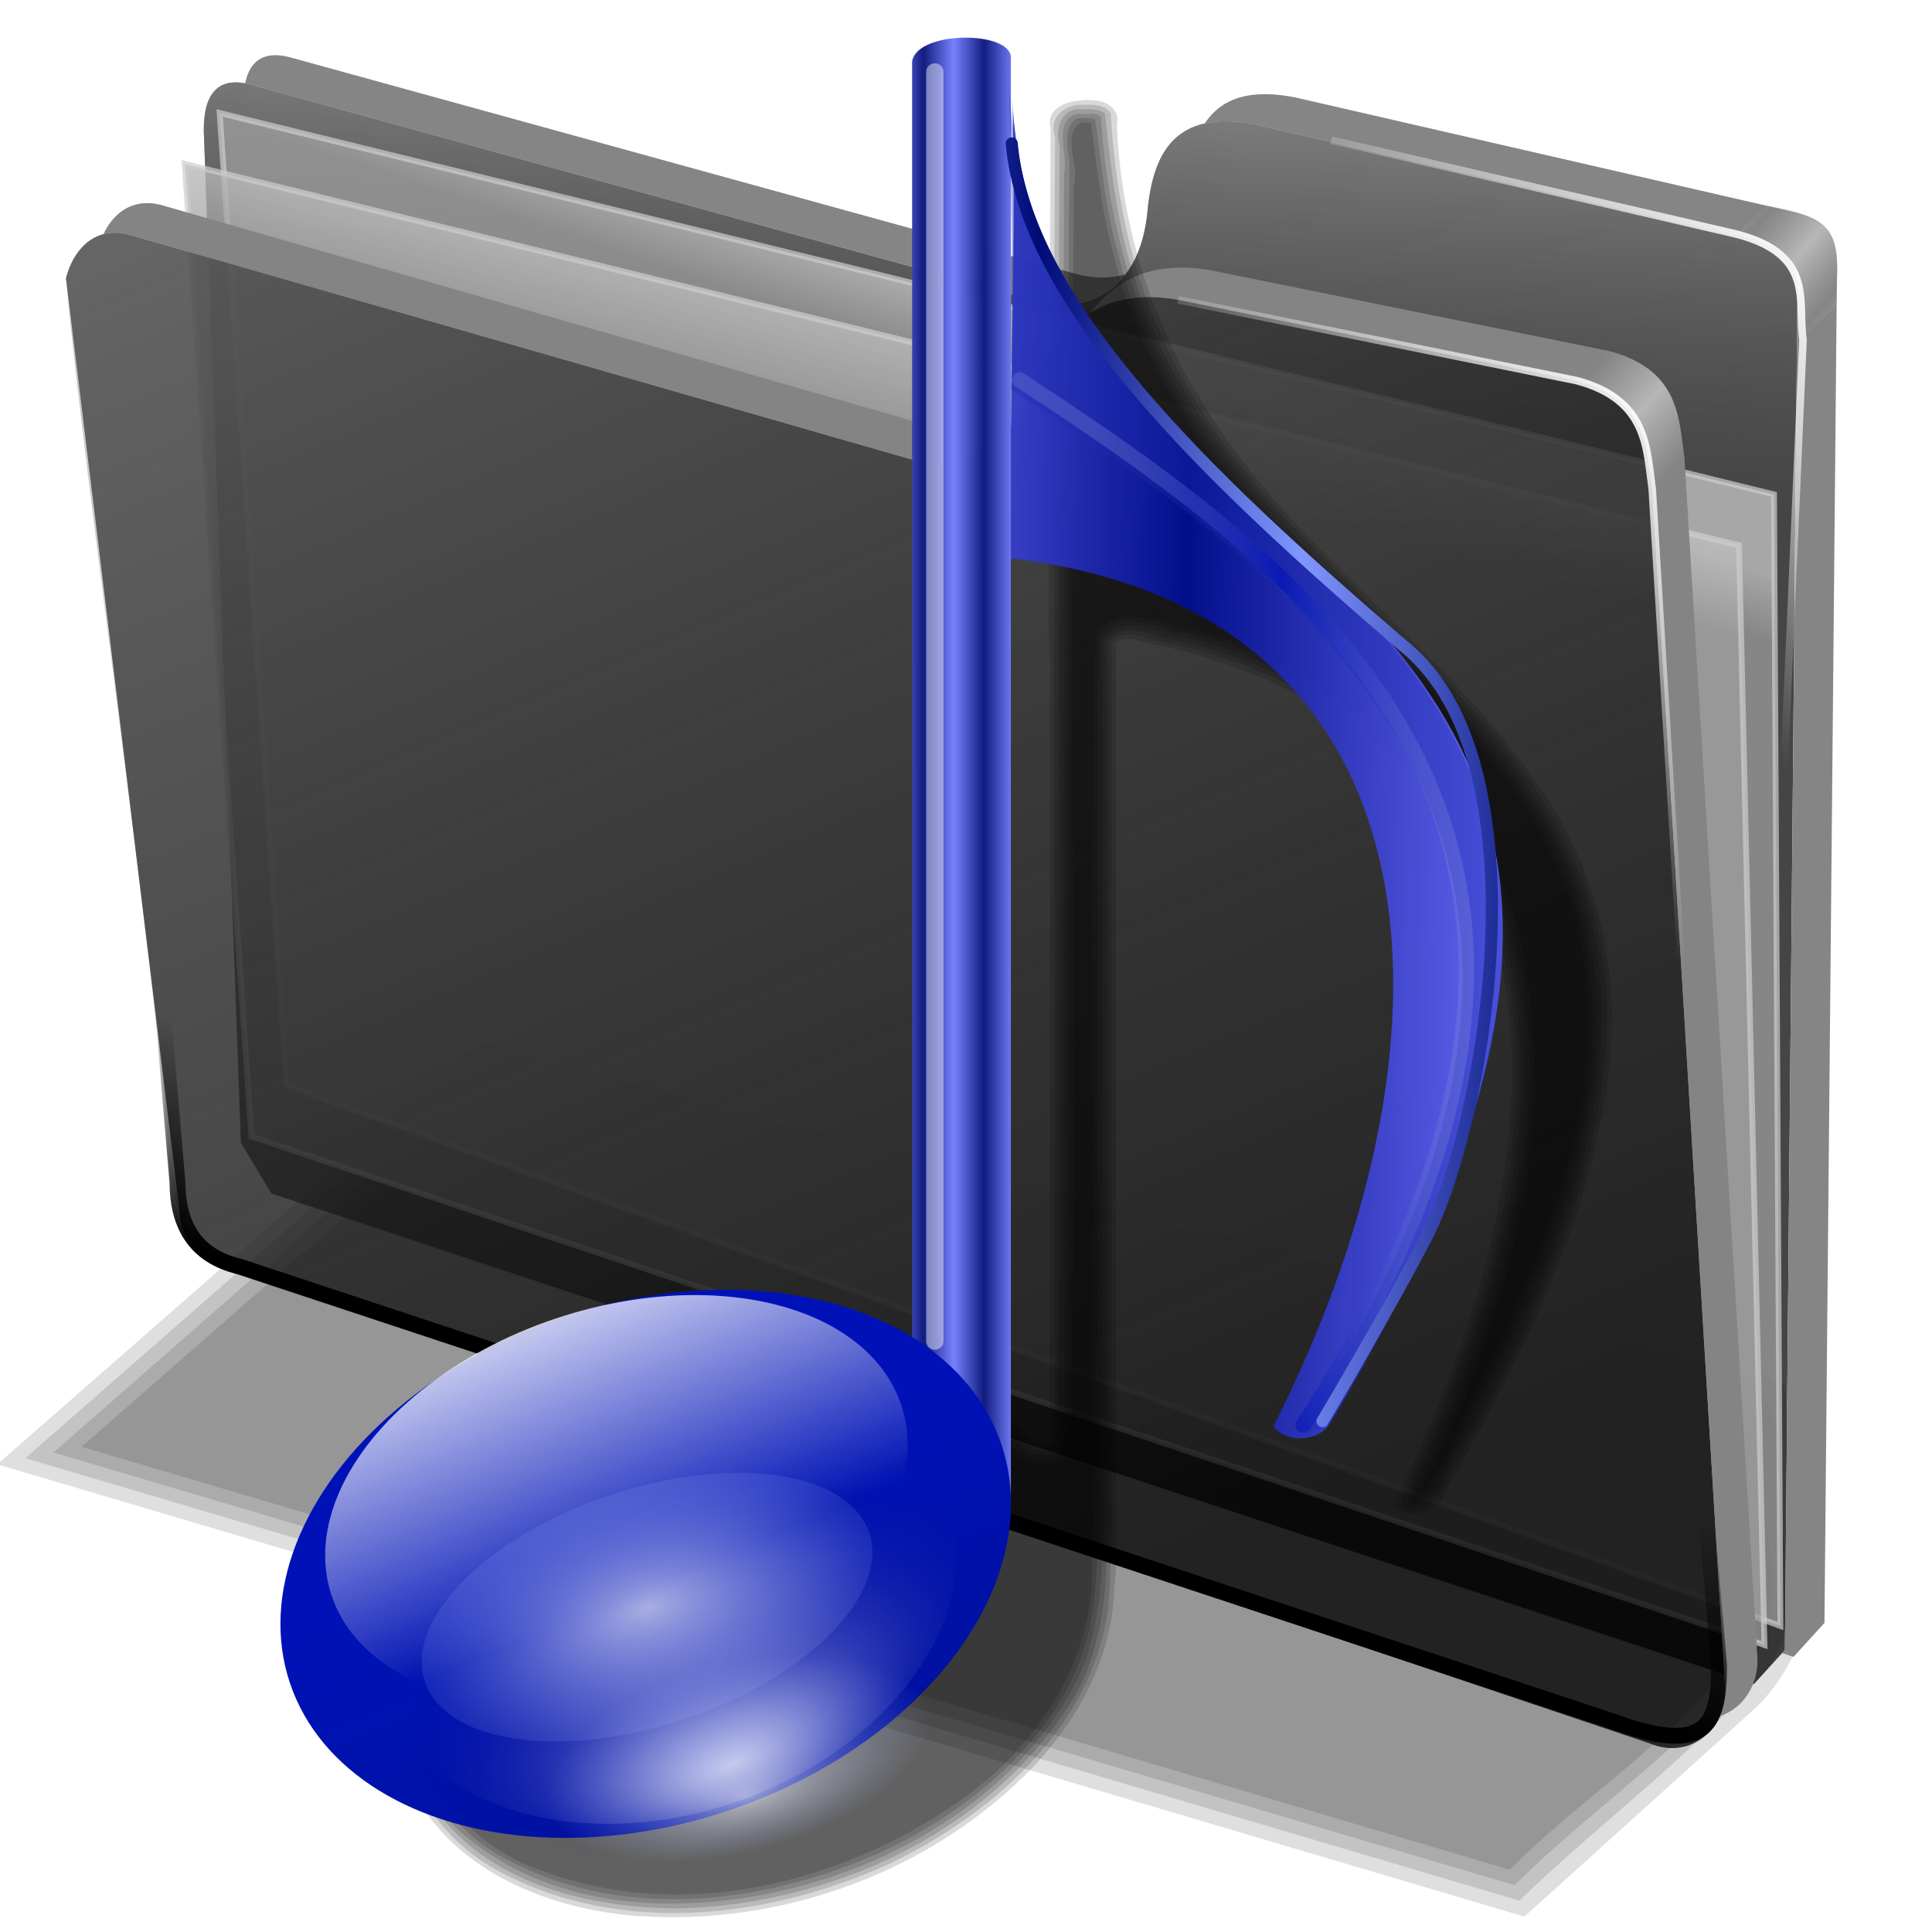 <?xml version="1.0" encoding="UTF-8" standalone="no"?>
<svg
   xmlns:dc="http://purl.org/dc/elements/1.1/"
   xmlns:cc="http://creativecommons.org/ns#"
   xmlns:rdf="http://www.w3.org/1999/02/22-rdf-syntax-ns#"
   xmlns:svg="http://www.w3.org/2000/svg"
   xmlns="http://www.w3.org/2000/svg"
   xmlns:xlink="http://www.w3.org/1999/xlink"
   xmlns:sodipodi="http://sodipodi.sourceforge.net/DTD/sodipodi-0.dtd"
   xmlns:inkscape="http://www.inkscape.org/namespaces/inkscape"
   id="svg2"
   inkscape:version="1.0 (4035a4f, 2020-05-01)"
   width="256"
   height="256"
   viewBox="0 0 256 256"
   sodipodi:docname="user-music.svg"
   version="1.1">
  <defs
     id="defs6">
    <linearGradient
       inkscape:collect="always"
       id="linearGradient858">
      <stop
         style="stop-color:#ffffff;stop-opacity:1;"
         offset="0"
         id="stop854" />
      <stop
         style="stop-color:#ffffff;stop-opacity:0;"
         offset="1"
         id="stop856" />
    </linearGradient>
    <linearGradient
       inkscape:collect="always"
       id="linearGradient855">
      <stop
         style="stop-color:#000000;stop-opacity:1"
         offset="0"
         id="stop851" />
      <stop
         style="stop-color:#000000;stop-opacity:0"
         offset="1"
         id="stop853" />
    </linearGradient>
    <linearGradient
       inkscape:collect="always"
       id="linearGradient4223">
      <stop
         id="stop4225"
         stop-color="#bebebe"
         stop-opacity="0.803" />
      <stop
         offset="1"
         id="stop4227"
         stop-color="#9f9f9f"
         stop-opacity="0.732" />
    </linearGradient>
    <linearGradient
       inkscape:collect="always"
       id="linearGradient4211">
      <stop
         id="stop4213"
         stop-color="#9f9f9f"
         stop-opacity="0.634" />
      <stop
         offset="1"
         id="stop4215"
         stop-color="#696969"
         stop-opacity="0" />
    </linearGradient>
    <linearGradient
       inkscape:collect="always"
       id="linearGradient4171">
      <stop
         id="stop4173"
         stop-color="#848484"
         stop-opacity="0.623" />
      <stop
         offset="1"
         id="stop4175"
         stop-color="#cdcdcd"
         stop-opacity="0.698" />
    </linearGradient>
    <linearGradient
       inkscape:collect="always"
       id="linearGradient4142">
      <stop
         id="stop4144"
         stop-color="#909090"
         stop-opacity="0.519" />
      <stop
         offset="1"
         id="stop4146"
         stop-color="#696969"
         stop-opacity="0" />
    </linearGradient>
    <linearGradient
       inkscape:collect="always"
       xlink:href="#linearGradient4142"
       id="linearGradient4148"
       x1="165.74"
       y1="63.25"
       x2="278.75"
       y2="324.36"
       gradientUnits="userSpaceOnUse"
       gradientTransform="matrix(0.771,0,0,0.771,-80.822,-34.562)" />
    <linearGradient
       inkscape:collect="always"
       xlink:href="#linearGradient4171"
       id="linearGradient4177"
       x1="379.78"
       y1="106.85"
       x2="387.93"
       y2="114.16"
       gradientUnits="userSpaceOnUse"
       spreadMethod="reflect"
       gradientTransform="matrix(0.771,0,0,0.771,-80.822,-34.562)" />
    <linearGradient
       inkscape:collect="always"
       xlink:href="#linearGradient4171"
       id="linearGradient4207"
       gradientUnits="userSpaceOnUse"
       spreadMethod="reflect"
       x1="381.27"
       y1="108.46"
       x2="387.93"
       y2="114.16"
       gradientTransform="matrix(0.771,0,0,0.771,-60.159,-54.897)" />
    <linearGradient
       inkscape:collect="always"
       xlink:href="#linearGradient4211"
       id="linearGradient4217"
       x1="284.7"
       y1="61.711"
       x2="281.1"
       y2="125.1"
       gradientUnits="userSpaceOnUse"
       gradientTransform="matrix(0.771,0,0,0.771,-80.822,-34.562)" />
    <linearGradient
       inkscape:collect="always"
       xlink:href="#linearGradient4223"
       id="linearGradient4229"
       x1="259.02"
       y1="93.26"
       x2="255.7"
       y2="103.09"
       gradientUnits="userSpaceOnUse"
       gradientTransform="matrix(0.771,0,0,0.771,-80.822,-34.562)" />
    <linearGradient
       inkscape:collect="always"
       xlink:href="#linearGradient4223"
       id="linearGradient4237"
       x1="262.84"
       y1="102.54"
       x2="258.99"
       y2="117.29"
       gradientUnits="userSpaceOnUse"
       gradientTransform="matrix(0.771,0,0,0.771,-80.822,-34.562)" />
    <filter
       inkscape:collect="always"
       style="color-interpolation-filters:sRGB"
       id="filter890"
       x="-0.009"
       width="1.019"
       y="-0.017"
       height="1.033">
      <feGaussianBlur
         inkscape:collect="always"
         stdDeviation="0.912"
         id="feGaussianBlur892" />
    </filter>
    <linearGradient
       inkscape:collect="always"
       xlink:href="#linearGradient855"
       id="linearGradient857"
       x1="111.982"
       y1="193.78"
       x2="120.799"
       y2="166.74"
       gradientUnits="userSpaceOnUse" />
    <linearGradient
       inkscape:collect="always"
       xlink:href="#linearGradient858"
       id="linearGradient860"
       x1="221.879"
       y1="54.649"
       x2="185.756"
       y2="86.098"
       gradientUnits="userSpaceOnUse" />
    <linearGradient
       inkscape:collect="always"
       xlink:href="#linearGradient858"
       id="linearGradient864"
       gradientUnits="userSpaceOnUse"
       x1="221.879"
       y1="54.649"
       x2="185.756"
       y2="86.098"
       gradientTransform="translate(19.986,-19.692)" />
    <linearGradient
       id="linearGradient959">
      <stop
         stop-opacity="1"
         stop-color="#515151"
         id="stop955" />
      <stop
         stop-opacity="1"
         stop-color="#000000"
         offset="1"
         id="stop957" />
    </linearGradient>
    <linearGradient
       id="linearGradient945">
      <stop
         stop-opacity="1"
         stop-color="#9b9a9a"
         id="stop941" />
      <stop
         stop-opacity="1"
         stop-color="#000000"
         id="stop943"
         offset="1" />
    </linearGradient>
    <linearGradient
       id="linearGradient938">
      <stop
         stop-opacity="1"
         stop-color="#cccccc"
         id="stop934" />
      <stop
         stop-opacity="0"
         stop-color="#0c0c0c"
         offset="1"
         id="stop936" />
    </linearGradient>
    <linearGradient
       id="linearGradient932">
      <stop
         stop-opacity="1"
         stop-color="#8f8f8f"
         id="stop928" />
      <stop
         stop-opacity="1"
         stop-color="#000000"
         id="stop930"
         offset="1" />
    </linearGradient>
    <linearGradient
       id="linearGradient926">
      <stop
         stop-opacity="1"
         stop-color="#000000"
         id="stop922" />
      <stop
         stop-opacity="1"
         stop-color="#4a4a4a"
         id="stop924"
         offset="1" />
    </linearGradient>
    <clipPath
       id="clipPath2059"
       clipPathUnits="userSpaceOnUse">
      <path
         stroke-miterlimit="4"
         stroke-width="0.048"
         stroke-linecap="butt"
         fill-opacity="1"
         stroke-linejoin="miter"
         stroke="none"
         fill-rule="evenodd"
         fill="#ffffff"
         stroke-opacity="1"
         stroke-dasharray="none"
         inkscape:connector-curvature="0"
         sodipodi:nodetypes="csscsscccccccs"
         id="path2061"
         d="m -10.1,231.685 c 3.559,2.506 4.832,-0.585 2.965,-3.064 -3.182,-4.225 -6.444,-9.84 -12.355,-15.913 -2.595,-2.669 -11.861,-7.808 -11.861,-7.808 0,0 -0.115,-2.188 -0.099,-3.064 0.011,-0.582 -0.566,-0.564 -0.89,-0.297 -0.782,0.645 -2.471,2.57 -2.471,2.57 l -1.68,-0.099 -1.087,-1.581 c -0.297,-0.411 -0.636,-0.346 -0.89,0 -0.545,1.85 -0.879,3.885 -3.459,3.954 l 4.448,3.954 c 7.766,1.553 15.579,5.585 20.262,14.332 0,0 4.526,5.194 7.116,7.018 z" />
    </clipPath>
    <clipPath
       clipPathUnits="userSpaceOnUse"
       id="clipPath2059-5">
      <path
         d="m -10.1,231.685 c 3.559,2.506 4.832,-0.585 2.965,-3.064 -3.182,-4.225 -6.444,-9.84 -12.355,-15.913 -2.595,-2.669 -11.861,-7.808 -11.861,-7.808 0,0 -0.115,-2.188 -0.099,-3.064 0.011,-0.582 -0.566,-0.564 -0.89,-0.297 -0.782,0.645 -2.471,2.57 -2.471,2.57 l -1.68,-0.099 -1.087,-1.581 c -0.297,-0.411 -0.636,-0.346 -0.89,0 -0.545,1.85 -0.879,3.885 -3.459,3.954 l 4.448,3.954 c 7.766,1.553 15.579,5.585 20.262,14.332 0,0 4.526,5.194 7.116,7.018 z"
         id="path2061-3"
         sodipodi:nodetypes="csscsscccccccs"
         inkscape:connector-curvature="0"
         stroke-dasharray="none"
         stroke-opacity="1"
         fill="#ffffff"
         fill-rule="evenodd"
         stroke="none"
         stroke-linejoin="miter"
         fill-opacity="1"
         stroke-linecap="butt"
         stroke-width="0.048"
         stroke-miterlimit="4" />
    </clipPath>
    <clipPath
       id="clipPath">
      <path
         d="m -515.73,435.564 v 5.838 c 0,9.743 -7.844,17.587 -17.587,17.587 h -135.051 c -9.743,0 -17.587,-7.844 -17.587,-17.587 v -5.838 z"
         id="rect5264"
         inkscape:connector-curvature="0"
         sodipodi:nodetypes="csssscc"
         fill="#1b1b1b"
         stroke="none"
         fill-opacity="0.95" />
    </clipPath>
    <clipPath
       id="clipPath2059-7"
       clipPathUnits="userSpaceOnUse">
      <path
         stroke-miterlimit="4"
         stroke-width="0.048"
         stroke-linecap="butt"
         fill-opacity="1"
         stroke-linejoin="miter"
         stroke="none"
         fill-rule="evenodd"
         fill="#ffffff"
         stroke-opacity="1"
         stroke-dasharray="none"
         inkscape:connector-curvature="0"
         sodipodi:nodetypes="csscsscccccccs"
         id="path2061-5"
         d="m -10.1,231.685 c 3.559,2.506 4.832,-0.585 2.965,-3.064 -3.182,-4.225 -6.444,-9.84 -12.355,-15.913 -2.595,-2.669 -11.861,-7.808 -11.861,-7.808 0,0 -0.115,-2.188 -0.099,-3.064 0.011,-0.582 -0.566,-0.564 -0.89,-0.297 -0.782,0.645 -2.471,2.57 -2.471,2.57 l -1.68,-0.099 -1.087,-1.581 c -0.297,-0.411 -0.636,-0.346 -0.89,0 -0.545,1.85 -0.879,3.885 -3.459,3.954 l 4.448,3.954 c 7.766,1.553 15.579,5.585 20.262,14.332 0,0 4.526,5.194 7.116,7.018 z" />
    </clipPath>
    <clipPath
       id="clipPath1162"
       clipPathUnits="userSpaceOnUse">
      <path
         id="path1164"
         d="m -65.65,239.846 c -9.358,0 -16.952,7.594 -16.952,16.952 0,9.358 7.594,16.941 16.952,16.941 0.292,0 0.579,-0.008 0.868,-0.022 2.123,-0.108 4.148,-0.606 5.995,-1.424 l 2.67,3.971 c -0.226,0.495 -0.245,0.964 -0.011,1.313 l 15.673,23.326 c 0.495,0.737 1.944,0.632 3.248,-0.245 1.304,-0.876 1.964,-2.177 1.468,-2.914 L -51.423,274.417 c -0.233,-0.347 -0.683,-0.499 -1.224,-0.478 l -2.558,-3.804 c 3.96,-3.1 6.507,-7.92 6.507,-13.337 0,-9.358 -7.594,-16.952 -16.952,-16.952 z m 0,2.581 c 7.929,0 14.371,6.442 14.371,14.371 0,7.929 -6.442,14.36 -14.371,14.36 -7.929,0 -14.349,-6.431 -14.349,-14.36 0,-0.248 -0.001,-0.489 0.011,-0.734 0.384,-7.586 6.657,-13.637 14.338,-13.637 z"
         inkscape:connector-curvature="0"
         stroke-dasharray="none"
         stroke-opacity="1"
         fill="#000000"
         stroke="none"
         stroke-linejoin="round"
         fill-opacity="0.347"
         stroke-linecap="round"
         stroke-width="0.071"
         stroke-miterlimit="4" />
    </clipPath>
    <linearGradient
       inkscape:collect="always"
       id="linearGradient1359">
      <stop
         style="stop-color:#000b77;stop-opacity:1"
         offset="0"
         id="stop1355" />
      <stop
         style="stop-color:#8097ff;stop-opacity:1"
         offset="1"
         id="stop1357" />
    </linearGradient>
    <linearGradient
       inkscape:collect="always"
       id="linearGradient1283">
      <stop
         style="stop-color:#ffffff;stop-opacity:0.599"
         offset="0"
         id="stop1279" />
      <stop
         style="stop-color:#a7b7ff;stop-opacity:0"
         offset="1"
         id="stop1281" />
    </linearGradient>
    <linearGradient
       inkscape:collect="always"
       id="linearGradient1172">
      <stop
         style="stop-color:#ffffff;stop-opacity:0.638"
         offset="0"
         id="stop1168" />
      <stop
         style="stop-color:#b1bfff;stop-opacity:0.122"
         offset="1"
         id="stop1170" />
    </linearGradient>
    <linearGradient
       inkscape:collect="always"
       id="linearGradient1049">
      <stop
         stop-opacity="0.408"
         stop-color="#ffffff"
         id="stop1045" />
      <stop
         stop-opacity="0"
         stop-color="#b0b0ff"
         offset="1"
         id="stop1047" />
    </linearGradient>
    <linearGradient
       id="linearGradient4411">
      <stop
         id="stop4413"
         stop-color="#ffffff"
         stop-opacity="0.663" />
      <stop
         id="stop4415"
         offset="1"
         stop-color="#cbccea"
         stop-opacity="0"
         style="stop-color:#00059a;stop-opacity:0" />
    </linearGradient>
    <linearGradient
       id="linearGradient4405">
      <stop
         id="stop4407"
         stop-color="#0012b7"
         stop-opacity="0.648" />
      <stop
         id="stop4409"
         offset="1"
         stop-color="#ffffff"
         stop-opacity="0" />
    </linearGradient>
    <linearGradient
       id="linearGradient4129">
      <stop
         id="stop4131"
         stop-color="#ffffff"
         stop-opacity="0" />
      <stop
         offset="1"
         id="stop4133"
         stop-color="#fdfeff"
         stop-opacity="0.797" />
    </linearGradient>
    <linearGradient
       id="linearGradient4122">
      <stop
         id="stop4124"
         stop-color="#0012b7"
         stop-opacity="1" />
      <stop
         id="stop4126"
         offset="1"
         stop-color="#0011a0"
         stop-opacity="0.994" />
    </linearGradient>
    <linearGradient
       id="linearGradient4110">
      <stop
         id="stop4112"
         stop-color="#010e8d"
         stop-opacity="0.973" />
      <stop
         id="stop4114"
         offset="1"
         stop-color="#a3b2ff"
         stop-opacity="1"
         style="stop-color:#7071ff;stop-opacity:1" />
    </linearGradient>
    <linearGradient
       id="linearGradient4102">
      <stop
         id="stop4104"
         stop-color="#101c80"
         stop-opacity="0.994" />
      <stop
         id="stop4108"
         offset="1"
         stop-color="#a3aaff"
         stop-opacity="1"
         style="stop-color:#7882ff;stop-opacity:1" />
    </linearGradient>
    <linearGradient
       inkscape:collect="always"
       xlink:href="#linearGradient4102"
       id="linearGradient2645"
       gradientUnits="userSpaceOnUse"
       gradientTransform="matrix(0.269,0,0,0.269,69.111,228.443)"
       spreadMethod="reflect"
       x1="-119.216"
       y1="94.59"
       x2="-123.16"
       y2="94.59" />
    <linearGradient
       inkscape:collect="always"
       xlink:href="#linearGradient4122"
       id="linearGradient2647"
       gradientUnits="userSpaceOnUse"
       x1="-167.61"
       y1="196.39"
       x2="-165.42"
       y2="237.74"
       gradientTransform="matrix(0.269,0,0,0.269,-21.616,222.085)" />
    <radialGradient
       inkscape:collect="always"
       xlink:href="#linearGradient4411"
       id="radialGradient2649"
       gradientUnits="userSpaceOnUse"
       gradientTransform="matrix(0.266,-0.02,0.01,0.133,-22.773,245.766)"
       cx="-165.15"
       cy="224.95"
       fx="-166.191"
       fy="247.582"
       r="39.1" />
    <linearGradient
       inkscape:collect="always"
       xlink:href="#linearGradient4129"
       id="linearGradient2651"
       gradientUnits="userSpaceOnUse"
       x1="-166.92"
       y1="192.04"
       x2="-163.99"
       y2="229.98"
       gradientTransform="matrix(0.247,0,0,0.247,161.964,-304.699)" />
    <linearGradient
       inkscape:collect="always"
       xlink:href="#linearGradient4110"
       id="linearGradient2653"
       gradientUnits="userSpaceOnUse"
       gradientTransform="matrix(0.269,0,0,0.269,51.706,228.715)"
       spreadMethod="reflect"
       x1="-28.539"
       y1="94.29"
       x2="19.452"
       y2="95.4" />
    <linearGradient
       inkscape:collect="always"
       xlink:href="#linearGradient4405"
       id="linearGradient2655"
       gradientUnits="userSpaceOnUse"
       gradientTransform="matrix(0.247,0,0,0.247,71.495,232.054)"
       spreadMethod="reflect"
       x1="-103.11"
       y1="102.89"
       x2="-148.53"
       y2="103.4" />
    <clipPath
       clipPathUnits="userSpaceOnUse"
       id="clipPath2059-3">
      <path
         d="m -10.1,231.685 c 3.559,2.506 4.832,-0.585 2.965,-3.064 -3.182,-4.225 -6.444,-9.84 -12.355,-15.913 -2.595,-2.669 -11.861,-7.808 -11.861,-7.808 0,0 -0.115,-2.188 -0.099,-3.064 0.011,-0.582 -0.566,-0.564 -0.89,-0.297 -0.782,0.645 -2.471,2.57 -2.471,2.57 l -1.68,-0.099 -1.087,-1.581 c -0.297,-0.411 -0.636,-0.346 -0.89,0 -0.545,1.85 -0.879,3.885 -3.459,3.954 l 4.448,3.954 c 7.766,1.553 15.579,5.585 20.262,14.332 0,0 4.526,5.194 7.116,7.018 z"
         id="path2061-6"
         sodipodi:nodetypes="csscsscccccccs"
         inkscape:connector-curvature="0"
         stroke-dasharray="none"
         stroke-opacity="1"
         fill="#ffffff"
         fill-rule="evenodd"
         stroke="none"
         stroke-linejoin="miter"
         fill-opacity="1"
         stroke-linecap="butt"
         stroke-width="0.048"
         stroke-miterlimit="4" />
    </clipPath>
    <clipPath
       id="clipPath2059-5-7"
       clipPathUnits="userSpaceOnUse">
      <path
         stroke-miterlimit="4"
         stroke-width="0.048"
         stroke-linecap="butt"
         fill-opacity="1"
         stroke-linejoin="miter"
         stroke="none"
         fill-rule="evenodd"
         fill="#ffffff"
         stroke-opacity="1"
         stroke-dasharray="none"
         inkscape:connector-curvature="0"
         sodipodi:nodetypes="csscsscccccccs"
         id="path2061-3-5"
         d="m -10.1,231.685 c 3.559,2.506 4.832,-0.585 2.965,-3.064 -3.182,-4.225 -6.444,-9.84 -12.355,-15.913 -2.595,-2.669 -11.861,-7.808 -11.861,-7.808 0,0 -0.115,-2.188 -0.099,-3.064 0.011,-0.582 -0.566,-0.564 -0.89,-0.297 -0.782,0.645 -2.471,2.57 -2.471,2.57 l -1.68,-0.099 -1.087,-1.581 c -0.297,-0.411 -0.636,-0.346 -0.89,0 -0.545,1.85 -0.879,3.885 -3.459,3.954 l 4.448,3.954 c 7.766,1.553 15.579,5.585 20.262,14.332 0,0 4.526,5.194 7.116,7.018 z" />
    </clipPath>
    <clipPath
       id="clipPath-3">
      <path
         fill-opacity="0.95"
         stroke="none"
         fill="#1b1b1b"
         sodipodi:nodetypes="csssscc"
         inkscape:connector-curvature="0"
         id="rect5264-56"
         d="m -515.73,435.564 v 5.838 c 0,9.743 -7.844,17.587 -17.587,17.587 h -135.051 c -9.743,0 -17.587,-7.844 -17.587,-17.587 v -5.838 z" />
    </clipPath>
    <clipPath
       clipPathUnits="userSpaceOnUse"
       id="clipPath2059-7-29">
      <path
         d="m -10.1,231.685 c 3.559,2.506 4.832,-0.585 2.965,-3.064 -3.182,-4.225 -6.444,-9.84 -12.355,-15.913 -2.595,-2.669 -11.861,-7.808 -11.861,-7.808 0,0 -0.115,-2.188 -0.099,-3.064 0.011,-0.582 -0.566,-0.564 -0.89,-0.297 -0.782,0.645 -2.471,2.57 -2.471,2.57 l -1.68,-0.099 -1.087,-1.581 c -0.297,-0.411 -0.636,-0.346 -0.89,0 -0.545,1.85 -0.879,3.885 -3.459,3.954 l 4.448,3.954 c 7.766,1.553 15.579,5.585 20.262,14.332 0,0 4.526,5.194 7.116,7.018 z"
         id="path2061-5-1"
         sodipodi:nodetypes="csscsscccccccs"
         inkscape:connector-curvature="0"
         stroke-dasharray="none"
         stroke-opacity="1"
         fill="#ffffff"
         fill-rule="evenodd"
         stroke="none"
         stroke-linejoin="miter"
         fill-opacity="1"
         stroke-linecap="butt"
         stroke-width="0.048"
         stroke-miterlimit="4" />
    </clipPath>
    <clipPath
       clipPathUnits="userSpaceOnUse"
       id="clipPath1162-27">
      <path
         stroke-miterlimit="4"
         stroke-width="0.071"
         stroke-linecap="round"
         fill-opacity="0.347"
         stroke-linejoin="round"
         stroke="none"
         fill="#000000"
         stroke-opacity="1"
         stroke-dasharray="none"
         inkscape:connector-curvature="0"
         d="m -65.65,239.846 c -9.358,0 -16.952,7.594 -16.952,16.952 0,9.358 7.594,16.941 16.952,16.941 0.292,0 0.579,-0.008 0.868,-0.022 2.123,-0.108 4.148,-0.606 5.995,-1.424 l 2.67,3.971 c -0.226,0.495 -0.245,0.964 -0.011,1.313 l 15.673,23.326 c 0.495,0.737 1.944,0.632 3.248,-0.245 1.304,-0.876 1.964,-2.177 1.468,-2.914 L -51.423,274.417 c -0.233,-0.347 -0.683,-0.499 -1.224,-0.478 l -2.558,-3.804 c 3.96,-3.1 6.507,-7.92 6.507,-13.337 0,-9.358 -7.594,-16.952 -16.952,-16.952 z m 0,2.581 c 7.929,0 14.371,6.442 14.371,14.371 0,7.929 -6.442,14.36 -14.371,14.36 -7.929,0 -14.349,-6.431 -14.349,-14.36 0,-0.248 -0.001,-0.489 0.011,-0.734 0.384,-7.586 6.657,-13.637 14.338,-13.637 z"
         id="path1164-0" />
    </clipPath>
    <filter
       color-interpolation-filters="sRGB"
       height="1.005"
       y="-0.003"
       width="1.007"
       x="-0.004"
       id="filter1449"
       inkscape:collect="always">
      <feGaussianBlur
         id="feGaussianBlur1451"
         stdDeviation="0.247"
         inkscape:collect="always" />
    </filter>
    <clipPath
       id="clipPath2059-2"
       clipPathUnits="userSpaceOnUse">
      <path
         stroke-miterlimit="4"
         stroke-width="0.048"
         stroke-linecap="butt"
         fill-opacity="1"
         stroke-linejoin="miter"
         stroke="none"
         fill-rule="evenodd"
         fill="#ffffff"
         stroke-opacity="1"
         stroke-dasharray="none"
         inkscape:connector-curvature="0"
         sodipodi:nodetypes="csscsscccccccs"
         id="path2061-0"
         d="m -10.1,231.685 c 3.559,2.506 4.832,-0.585 2.965,-3.064 -3.182,-4.225 -6.444,-9.84 -12.355,-15.913 -2.595,-2.669 -11.861,-7.808 -11.861,-7.808 0,0 -0.115,-2.188 -0.099,-3.064 0.011,-0.582 -0.566,-0.564 -0.89,-0.297 -0.782,0.645 -2.471,2.57 -2.471,2.57 l -1.68,-0.099 -1.087,-1.581 c -0.297,-0.411 -0.636,-0.346 -0.89,0 -0.545,1.85 -0.879,3.885 -3.459,3.954 l 4.448,3.954 c 7.766,1.553 15.579,5.585 20.262,14.332 0,0 4.526,5.194 7.116,7.018 z" />
    </clipPath>
    <clipPath
       clipPathUnits="userSpaceOnUse"
       id="clipPath2059-5-2">
      <path
         d="m -10.1,231.685 c 3.559,2.506 4.832,-0.585 2.965,-3.064 -3.182,-4.225 -6.444,-9.84 -12.355,-15.913 -2.595,-2.669 -11.861,-7.808 -11.861,-7.808 0,0 -0.115,-2.188 -0.099,-3.064 0.011,-0.582 -0.566,-0.564 -0.89,-0.297 -0.782,0.645 -2.471,2.57 -2.471,2.57 l -1.68,-0.099 -1.087,-1.581 c -0.297,-0.411 -0.636,-0.346 -0.89,0 -0.545,1.85 -0.879,3.885 -3.459,3.954 l 4.448,3.954 c 7.766,1.553 15.579,5.585 20.262,14.332 0,0 4.526,5.194 7.116,7.018 z"
         id="path2061-3-3"
         sodipodi:nodetypes="csscsscccccccs"
         inkscape:connector-curvature="0"
         stroke-dasharray="none"
         stroke-opacity="1"
         fill="#ffffff"
         fill-rule="evenodd"
         stroke="none"
         stroke-linejoin="miter"
         fill-opacity="1"
         stroke-linecap="butt"
         stroke-width="0.048"
         stroke-miterlimit="4" />
    </clipPath>
    <clipPath
       id="clipPath-7">
      <path
         d="m -515.73,435.564 v 5.838 c 0,9.743 -7.844,17.587 -17.587,17.587 h -135.051 c -9.743,0 -17.587,-7.844 -17.587,-17.587 v -5.838 z"
         id="rect5264-5"
         inkscape:connector-curvature="0"
         sodipodi:nodetypes="csssscc"
         fill="#1b1b1b"
         stroke="none"
         fill-opacity="0.95" />
    </clipPath>
    <clipPath
       id="clipPath2059-7-9"
       clipPathUnits="userSpaceOnUse">
      <path
         stroke-miterlimit="4"
         stroke-width="0.048"
         stroke-linecap="butt"
         fill-opacity="1"
         stroke-linejoin="miter"
         stroke="none"
         fill-rule="evenodd"
         fill="#ffffff"
         stroke-opacity="1"
         stroke-dasharray="none"
         inkscape:connector-curvature="0"
         sodipodi:nodetypes="csscsscccccccs"
         id="path2061-5-2"
         d="m -10.1,231.685 c 3.559,2.506 4.832,-0.585 2.965,-3.064 -3.182,-4.225 -6.444,-9.84 -12.355,-15.913 -2.595,-2.669 -11.861,-7.808 -11.861,-7.808 0,0 -0.115,-2.188 -0.099,-3.064 0.011,-0.582 -0.566,-0.564 -0.89,-0.297 -0.782,0.645 -2.471,2.57 -2.471,2.57 l -1.68,-0.099 -1.087,-1.581 c -0.297,-0.411 -0.636,-0.346 -0.89,0 -0.545,1.85 -0.879,3.885 -3.459,3.954 l 4.448,3.954 c 7.766,1.553 15.579,5.585 20.262,14.332 0,0 4.526,5.194 7.116,7.018 z" />
    </clipPath>
    <clipPath
       id="clipPath1162-2"
       clipPathUnits="userSpaceOnUse">
      <path
         id="path1164-8"
         d="m -65.65,239.846 c -9.358,0 -16.952,7.594 -16.952,16.952 0,9.358 7.594,16.941 16.952,16.941 0.292,0 0.579,-0.008 0.868,-0.022 2.123,-0.108 4.148,-0.606 5.995,-1.424 l 2.67,3.971 c -0.226,0.495 -0.245,0.964 -0.011,1.313 l 15.673,23.326 c 0.495,0.737 1.944,0.632 3.248,-0.245 1.304,-0.876 1.964,-2.177 1.468,-2.914 L -51.423,274.417 c -0.233,-0.347 -0.683,-0.499 -1.224,-0.478 l -2.558,-3.804 c 3.96,-3.1 6.507,-7.92 6.507,-13.337 0,-9.358 -7.594,-16.952 -16.952,-16.952 z m 0,2.581 c 7.929,0 14.371,6.442 14.371,14.371 0,7.929 -6.442,14.36 -14.371,14.36 -7.929,0 -14.349,-6.431 -14.349,-14.36 0,-0.248 -0.001,-0.489 0.011,-0.734 0.384,-7.586 6.657,-13.637 14.338,-13.637 z"
         inkscape:connector-curvature="0"
         stroke-dasharray="none"
         stroke-opacity="1"
         fill="#000000"
         stroke="none"
         stroke-linejoin="round"
         fill-opacity="0.347"
         stroke-linecap="round"
         stroke-width="0.071"
         stroke-miterlimit="4" />
    </clipPath>
    <clipPath
       id="clipPath2059-20"
       clipPathUnits="userSpaceOnUse">
      <path
         stroke-miterlimit="4"
         stroke-width="0.048"
         stroke-linecap="butt"
         fill-opacity="1"
         stroke-linejoin="miter"
         stroke="none"
         fill-rule="evenodd"
         fill="#ffffff"
         stroke-opacity="1"
         stroke-dasharray="none"
         inkscape:connector-curvature="0"
         sodipodi:nodetypes="csscsscccccccs"
         id="path2061-2"
         d="m -10.1,231.685 c 3.559,2.506 4.832,-0.585 2.965,-3.064 -3.182,-4.225 -6.444,-9.84 -12.355,-15.913 -2.595,-2.669 -11.861,-7.808 -11.861,-7.808 0,0 -0.115,-2.188 -0.099,-3.064 0.011,-0.582 -0.566,-0.564 -0.89,-0.297 -0.782,0.645 -2.471,2.57 -2.471,2.57 l -1.68,-0.099 -1.087,-1.581 c -0.297,-0.411 -0.636,-0.346 -0.89,0 -0.545,1.85 -0.879,3.885 -3.459,3.954 l 4.448,3.954 c 7.766,1.553 15.579,5.585 20.262,14.332 0,0 4.526,5.194 7.116,7.018 z" />
    </clipPath>
    <clipPath
       clipPathUnits="userSpaceOnUse"
       id="clipPath2059-5-3">
      <path
         d="m -10.1,231.685 c 3.559,2.506 4.832,-0.585 2.965,-3.064 -3.182,-4.225 -6.444,-9.84 -12.355,-15.913 -2.595,-2.669 -11.861,-7.808 -11.861,-7.808 0,0 -0.115,-2.188 -0.099,-3.064 0.011,-0.582 -0.566,-0.564 -0.89,-0.297 -0.782,0.645 -2.471,2.57 -2.471,2.57 l -1.68,-0.099 -1.087,-1.581 c -0.297,-0.411 -0.636,-0.346 -0.89,0 -0.545,1.85 -0.879,3.885 -3.459,3.954 l 4.448,3.954 c 7.766,1.553 15.579,5.585 20.262,14.332 0,0 4.526,5.194 7.116,7.018 z"
         id="path2061-3-7"
         sodipodi:nodetypes="csscsscccccccs"
         inkscape:connector-curvature="0"
         stroke-dasharray="none"
         stroke-opacity="1"
         fill="#ffffff"
         fill-rule="evenodd"
         stroke="none"
         stroke-linejoin="miter"
         fill-opacity="1"
         stroke-linecap="butt"
         stroke-width="0.048"
         stroke-miterlimit="4" />
    </clipPath>
    <clipPath
       id="clipPath-5">
      <path
         d="m -515.73,435.564 v 5.838 c 0,9.743 -7.844,17.587 -17.587,17.587 h -135.051 c -9.743,0 -17.587,-7.844 -17.587,-17.587 v -5.838 z"
         id="rect5264-9"
         inkscape:connector-curvature="0"
         sodipodi:nodetypes="csssscc"
         fill="#1b1b1b"
         stroke="none"
         fill-opacity="0.95" />
    </clipPath>
    <clipPath
       id="clipPath2059-7-2"
       clipPathUnits="userSpaceOnUse">
      <path
         stroke-miterlimit="4"
         stroke-width="0.048"
         stroke-linecap="butt"
         fill-opacity="1"
         stroke-linejoin="miter"
         stroke="none"
         fill-rule="evenodd"
         fill="#ffffff"
         stroke-opacity="1"
         stroke-dasharray="none"
         inkscape:connector-curvature="0"
         sodipodi:nodetypes="csscsscccccccs"
         id="path2061-5-28"
         d="m -10.1,231.685 c 3.559,2.506 4.832,-0.585 2.965,-3.064 -3.182,-4.225 -6.444,-9.84 -12.355,-15.913 -2.595,-2.669 -11.861,-7.808 -11.861,-7.808 0,0 -0.115,-2.188 -0.099,-3.064 0.011,-0.582 -0.566,-0.564 -0.89,-0.297 -0.782,0.645 -2.471,2.57 -2.471,2.57 l -1.68,-0.099 -1.087,-1.581 c -0.297,-0.411 -0.636,-0.346 -0.89,0 -0.545,1.85 -0.879,3.885 -3.459,3.954 l 4.448,3.954 c 7.766,1.553 15.579,5.585 20.262,14.332 0,0 4.526,5.194 7.116,7.018 z" />
    </clipPath>
    <clipPath
       id="clipPath1162-9"
       clipPathUnits="userSpaceOnUse">
      <path
         id="path1164-7"
         d="m -65.65,239.846 c -9.358,0 -16.952,7.594 -16.952,16.952 0,9.358 7.594,16.941 16.952,16.941 0.292,0 0.579,-0.008 0.868,-0.022 2.123,-0.108 4.148,-0.606 5.995,-1.424 l 2.67,3.971 c -0.226,0.495 -0.245,0.964 -0.011,1.313 l 15.673,23.326 c 0.495,0.737 1.944,0.632 3.248,-0.245 1.304,-0.876 1.964,-2.177 1.468,-2.914 L -51.423,274.417 c -0.233,-0.347 -0.683,-0.499 -1.224,-0.478 l -2.558,-3.804 c 3.96,-3.1 6.507,-7.92 6.507,-13.337 0,-9.358 -7.594,-16.952 -16.952,-16.952 z m 0,2.581 c 7.929,0 14.371,6.442 14.371,14.371 0,7.929 -6.442,14.36 -14.371,14.36 -7.929,0 -14.349,-6.431 -14.349,-14.36 0,-0.248 -0.001,-0.489 0.011,-0.734 0.384,-7.586 6.657,-13.637 14.338,-13.637 z"
         inkscape:connector-curvature="0"
         stroke-dasharray="none"
         stroke-opacity="1"
         fill="#000000"
         stroke="none"
         stroke-linejoin="round"
         fill-opacity="0.347"
         stroke-linecap="round"
         stroke-width="0.071"
         stroke-miterlimit="4" />
    </clipPath>
    <radialGradient
       inkscape:collect="always"
       xlink:href="#linearGradient1049"
       id="radialGradient1051"
       cx="-39.853"
       cy="263.78"
       fx="-39.853"
       fy="263.78"
       r="5.232"
       gradientTransform="matrix(1.397,0,0,0.504,-110.973,150.949)"
       gradientUnits="userSpaceOnUse" />
    <filter
       color-interpolation-filters="sRGB"
       inkscape:collect="always"
       id="filter1145"
       x="-0.049"
       width="1.099"
       y="-0.07"
       height="1.141">
      <feGaussianBlur
         inkscape:collect="always"
         stdDeviation="0.386"
         id="feGaussianBlur1147" />
    </filter>
    <filter
       height="1.04"
       y="-0.02"
       width="1.031"
       x="-0.015"
       id="filter1076"
       inkscape:collect="always"
       color-interpolation-filters="sRGB">
      <feGaussianBlur
         id="feGaussianBlur1078"
         stdDeviation="0.121"
         inkscape:collect="always" />
    </filter>
    <linearGradient
       id="linearGradient903"
       inkscape:collect="always">
      <stop
         id="stop899"
         offset="0"
         style="stop-color:#ffffff;stop-opacity:1" />
      <stop
         id="stop901"
         offset="1"
         style="stop-color:#6581e3;stop-opacity:0" />
    </linearGradient>
    <clipPath
       clipPathUnits="userSpaceOnUse"
       id="clipPath923">
      <ellipse
         style="opacity:1;fill:url(#radialGradient928);fill-opacity:1;stroke:none;stroke-width:2.543;stroke-linecap:square;stroke-opacity:0.176"
         id="ellipse925"
         cx="-85.717"
         cy="249.462"
         rx="7.088"
         ry="3.665"
         inkscape:transform-center-x="-0.63538603"
         inkscape:transform-center-y="-3.6890698e-06" />
    </clipPath>
    <radialGradient
       inkscape:collect="always"
       xlink:href="#linearGradient903"
       id="radialGradient928"
       gradientUnits="userSpaceOnUse"
       gradientTransform="matrix(1.183,0,0,0.648,-24.292,73.396)"
       cx="-51.915"
       cy="271.664"
       fx="-52.017"
       fy="268.552"
       r="6.603" />
    <radialGradient
       inkscape:collect="always"
       xlink:href="#linearGradient1172"
       id="radialGradient1174"
       cx="-35.029"
       cy="278.877"
       fx="-35.029"
       fy="278.877"
       r="7.526"
       gradientTransform="matrix(1,0,0,0.506,0,137.788)"
       gradientUnits="userSpaceOnUse" />
    <filter
       inkscape:collect="always"
       style="color-interpolation-filters:sRGB"
       id="filter1272"
       x="-0.111"
       width="1.223"
       y="-0.187"
       height="1.374">
      <feGaussianBlur
         inkscape:collect="always"
         stdDeviation="0.674"
         id="feGaussianBlur1274" />
    </filter>
    <radialGradient
       inkscape:collect="always"
       xlink:href="#linearGradient1283"
       id="radialGradient1285"
       cx="-63.897"
       cy="285.248"
       fx="-63.991"
       fy="287.865"
       r="6.372"
       gradientTransform="matrix(1.091,0,0,0.523,5.061,138.842)"
       gradientUnits="userSpaceOnUse" />
    <filter
       inkscape:collect="always"
       style="color-interpolation-filters:sRGB"
       id="filter1295"
       x="-0.01"
       width="1.02"
       y="-0.004"
       height="1.009">
      <feGaussianBlur
         inkscape:collect="always"
         stdDeviation="0.061"
         id="feGaussianBlur1297" />
    </filter>
    <linearGradient
       inkscape:collect="always"
       xlink:href="#linearGradient1359"
       id="linearGradient1361"
       x1="37.385"
       y1="256.186"
       x2="46.285"
       y2="256.566"
       gradientUnits="userSpaceOnUse"
       spreadMethod="reflect"
       gradientTransform="matrix(1.091,0,0,1.091,-2.658,-23.155)" />
  </defs>
  <sodipodi:namedview
     pagecolor="#ff0000"
     bordercolor="#666666"
     borderopacity="1"
     objecttolerance="10"
     gridtolerance="10"
     guidetolerance="10"
     inkscape:pageopacity="0"
     inkscape:pageshadow="2"
     inkscape:window-width="1920"
     inkscape:window-height="1056"
     id="namedview4"
     showgrid="false"
     inkscape:snap-global="false"
     inkscape:zoom="3.4023438"
     inkscape:cx="128"
     inkscape:cy="128"
     inkscape:window-x="0"
     inkscape:window-y="0"
     inkscape:window-maximized="1"
     inkscape:current-layer="svg2"
     inkscape:document-rotation="0" />
  <g
     id="g888"
     style="fill:#000000;fill-opacity:0.128;filter:url(#filter890)"
     transform="matrix(1.027,0,0,0.879,269.102,48.788)">
    <path
       transform="matrix(0.771,0,0,0.771,-337.336,-64.706)"
       sodipodi:nodetypes="ccccccc"
       inkscape:connector-curvature="0"
       id="path4150"
       d="m 177.778,215.833 -80.556,82.407 255.556,88.426 38.75,-40.871 c 4.258,-4.694 8.46,-13.445 8.353,-19.275 L 396.296,282.5 Z"
       style="fill:#000000;fill-opacity:0.128;fill-rule:evenodd;stroke:none;stroke-width:1;stroke-linecap:butt;stroke-linejoin:miter;stroke-opacity:1" />
    <path
       inkscape:connector-curvature="0"
       id="path866"
       d="m -258.764,164.311 c 64.255,22.232 128.509,44.465 192.764,66.697 10.705,-12.112 23.27,-22.698 32.627,-35.883 4.915,-9.972 -0.001,-21.201 0.335,-31.664 1.366,-7.805 -3.024,-10.975 -10.29,-11.828 -52.134,-15.904 -104.268,-31.809 -156.402,-47.713 -19.678,20.13 -39.355,40.26 -59.033,60.391 z"
       style="fill:#000000;fill-opacity:0.128;fill-rule:evenodd;stroke:none;stroke-width:0.771;stroke-linecap:butt;stroke-linejoin:miter;stroke-opacity:1" />
    <path
       inkscape:connector-curvature="0"
       id="path872"
       d="m -255.127,163.451 c 62.839,21.743 125.677,43.486 188.516,65.229 10.662,-12.456 24.483,-22.557 32.463,-37.084 2.693,-10.924 -1.823,-22.004 -0.961,-33.021 -3.239,-6.392 -11.866,-4.613 -17.481,-7.675 -48.854,-14.903 -97.708,-29.806 -146.562,-44.709 -18.658,19.087 -37.316,38.174 -55.975,57.262 z"
       style="fill:#000000;fill-opacity:0.128;fill-rule:evenodd;stroke:none;stroke-width:0.771;stroke-linecap:butt;stroke-linejoin:miter;stroke-opacity:1" />
    <path
       inkscape:connector-curvature="0"
       id="path878"
       d="m -251.49,162.592 c 61.417,21.251 122.835,42.503 184.252,63.754 10.443,-12.378 24.92,-21.976 31.529,-37.156 1.394,-10.184 -1.707,-20.397 -1.752,-30.529 -5.315,-5.07 -13.441,-3.587 -19.716,-7.07 -47.133,-14.377 -94.265,-28.754 -141.398,-43.131 -17.639,18.044 -35.277,36.089 -52.916,54.133 z"
       style="fill:#000000;fill-opacity:0.128;fill-rule:evenodd;stroke:none;stroke-width:0.771;stroke-linecap:butt;stroke-linejoin:miter;stroke-opacity:1" />
  </g>
  <path
     style="fill:#000000;fill-opacity:0.73;fill-rule:evenodd;stroke:none;stroke-width:0.771;stroke-linecap:butt;stroke-linejoin:miter;stroke-opacity:1"
     d="M 31.924,151.407 27.004,17.342 c -0.041,-4.962 1.926,-7.258 6.15,-6.15 L 137.29,39.891 c 6.264,1.793 13.727,-0.976 14.759,-11.89 0.721,-7.626 3.6,-13.619 14.349,-11.48 l 66.007,15.169 c 4.942,1.165 6.026,3.428 5.74,9.02 l -1.64,177.933 -4.1,4.51 -196.444,-65.008 z"
     id="path4198"
     inkscape:connector-curvature="0"
     sodipodi:nodetypes="ccccsccccccc" />
  <path
     style="fill:url(#linearGradient4217);fill-opacity:1;fill-rule:evenodd;stroke:none;stroke-width:0.771;stroke-linecap:butt;stroke-linejoin:miter;stroke-opacity:1"
     sodipodi:nodetypes="ccccsccccccc"
     inkscape:connector-curvature="0"
     id="path4209"
     d="M 31.924,151.407 27.004,17.342 c -0.041,-4.962 1.926,-7.258 6.15,-6.15 L 137.29,39.891 c 6.264,1.793 13.727,-0.976 14.759,-11.89 0.721,-7.626 3.6,-13.619 14.349,-11.48 l 66.007,15.169 c 4.942,1.165 6.026,3.428 5.74,9.02 l -1.64,177.933 -4.1,4.51 -196.444,-65.008 z" />
  <path
     style="fill:url(#linearGradient4229);fill-opacity:1;fill-rule:evenodd;stroke:#cecece;stroke-width:0.771;stroke-linecap:butt;stroke-linejoin:miter;stroke-opacity:0.705"
     inkscape:connector-curvature="0"
     id="path4221"
     d="M 29.108,14.97 235.068,65.512 235.91,215.454 37.953,143.853 Z"
     sodipodi:nodetypes="ccccc" />
  <path
     style="fill:url(#linearGradient4237);fill-opacity:1;fill-rule:evenodd;stroke:#cecece;stroke-width:0.771;stroke-linecap:butt;stroke-linejoin:miter;stroke-opacity:0.705"
     d="M 24.475,21.709 230.435,72.251 233.804,217.981 33.319,150.592 Z"
     id="path4219"
     inkscape:connector-curvature="0" />
  <path
     style="fill:#000000;fill-opacity:0.77;fill-rule:evenodd;stroke:none;stroke-width:0.771;stroke-linecap:butt;stroke-linejoin:miter;stroke-opacity:1"
     d="M 8.744,36.877 C 9.617,33.377 12.317,29.914 16.982,31.061 L 120.435,60.785 c 4.996,1.261 12.612,0.256 16.058,-8.564 3.09,-7.909 8.381,-14.475 19.626,-12.489 l 52.812,10.705 c 9.445,2.536 9.224,9.003 9.991,14.274 l 9.635,158.436 c 0.501,5.737 -4.432,10.184 -9.991,7.85 L 30.868,167.837 c -3.794,-1.202 -6.891,-2.387 -7.137,-7.85 z"
     id="path4138"
     inkscape:connector-curvature="0"
     sodipodi:nodetypes="cccscccccccc" />
  <path
     style="fill:url(#linearGradient4148);fill-opacity:1;fill-rule:evenodd;stroke:none;stroke-width:0.771;stroke-linecap:butt;stroke-linejoin:miter;stroke-opacity:1"
     sodipodi:nodetypes="cccsccccccsc"
     inkscape:connector-curvature="0"
     id="path4140"
     d="M 8.744,36.877 C 9.617,33.377 12.317,29.914 16.982,31.061 L 120.435,60.785 c 4.996,1.261 12.612,0.256 16.058,-8.564 3.09,-7.909 8.381,-14.475 19.626,-12.489 l 52.812,10.705 c 9.445,2.536 9.224,9.003 9.991,14.274 l 9.635,158.436 c 0.501,5.737 -4.432,10.184 -9.991,7.85 L 31.137,168.851 c -4.722,-3.422 -8.129,-7.014 -8.633,-13.847 C 20.225,124.097 11.401,65.991 8.744,36.877 Z" />
  <path
     style="fill:#848484;fill-opacity:1;fill-rule:evenodd;stroke:none;stroke-width:0.771;stroke-linecap:butt;stroke-linejoin:miter;stroke-opacity:1"
     inkscape:connector-curvature="0"
     d="m 19.607,26.913 c -2.88,-0.046 -4.834,1.83 -5.906,4.126 0.96,-0.255 2.05,-0.28 3.28,0.023 L 120.435,60.785 c 4.238,1.07 10.361,0.507 14.225,-5.073 -3.319,1.839 -7.065,1.875 -9.943,1.149 L 21.264,27.136 c -0.583,-0.143 -1.135,-0.215 -1.657,-0.223 z m 136.848,8.536 c -5.478,0.022 -9.244,2.43 -11.957,5.964 2.95,-1.787 6.72,-2.547 11.622,-1.682 l 52.811,10.705 c 9.445,2.536 9.224,9.004 9.991,14.274 l 9.635,158.436 c 0.135,1.548 -0.136,2.995 -0.697,4.247 3.157,-0.993 5.319,-4.282 4.98,-8.171 L 223.205,60.785 C 222.437,55.514 222.658,49.048 213.214,46.512 L 160.401,35.807 c -1.406,-0.248 -2.719,-0.363 -3.946,-0.358 z"
     id="path4164" />
  <path
     style="fill:url(#linearGradient4177);fill-opacity:1;fill-rule:evenodd;stroke:none;stroke-width:0.771;stroke-linecap:butt;stroke-linejoin:miter;stroke-opacity:1"
     id="path4169"
     d="m 208.931,50.437 c 9.445,2.536 9.224,9.004 9.991,14.274 1.683,-1.586 2.416,-2.091 4.283,-3.926 -0.768,-5.27 -0.547,-11.737 -9.991,-14.273 -1.848,1.763 -2.306,2.157 -4.283,3.925 z"
     inkscape:connector-curvature="0"
     sodipodi:nodetypes="ccccc" />
  <path
     style="fill:#858585;fill-opacity:1;fill-rule:evenodd;stroke:none;stroke-width:0.771;stroke-linecap:butt;stroke-linejoin:miter;stroke-opacity:1"
     inkscape:connector-curvature="0"
     d="m 36.261,7.316 c -2.061,0.087 -3.297,1.389 -3.777,3.729 0.217,0.04 0.439,0.087 0.67,0.148 L 137.29,39.891 c 4.171,1.194 8.872,0.36 11.854,-3.55 -2.136,0.618 -4.441,0.561 -6.606,-0.059 L 38.402,7.585 C 37.61,7.377 36.896,7.289 36.261,7.316 Z M 167.973,12.481 c -4.161,-0.098 -6.734,1.428 -8.335,3.881 1.809,-0.4 4.029,-0.383 6.761,0.161 l 66.008,15.169 c 4.942,1.165 6.026,3.429 5.74,9.02 l -1.641,177.932 -0.366,0.402 1.514,0.501 4.099,-4.51 1.641,-177.934 c 0.286,-5.592 -0.798,-7.854 -5.74,-9.019 L 171.646,12.914 c -1.344,-0.267 -2.564,-0.408 -3.673,-0.434 z"
     id="path4200" />
  <path
     style="fill:url(#linearGradient4207);fill-opacity:1;fill-rule:evenodd;stroke:none;stroke-width:0.771;stroke-linecap:butt;stroke-linejoin:miter;stroke-opacity:1"
     sodipodi:nodetypes="ccccc"
     inkscape:connector-curvature="0"
     d="m 229.894,31.062 c 9.559,2.21 8.26,3.842 8.25,14.234 1.683,-1.586 3.277,-2.892 5.144,-4.727 0.374,-9.355 0.774,-11.557 -9.171,-13.292 -1.848,1.763 -2.246,2.017 -4.223,3.784 z"
     id="path4205" />
  <path
     sodipodi:nodetypes="cccccc"
     inkscape:connector-curvature="0"
     id="path858"
     d="m 225.727,196.335 2.057,24.395 c 0.029,8.346 -2.087,11.738 -14.108,7.348 L 31.743,167.825 c -6.229,-1.476 -8.207,-5.92 -8.23,-11.169 l -2.057,-24.101"
     style="fill:none;fill-opacity:1;stroke:url(#linearGradient857);stroke-width:2.1;stroke-linecap:butt;stroke-linejoin:miter;stroke-miterlimit:4;stroke-dasharray:none;stroke-opacity:1" />
  <path
     d="m 156.119,39.732 52.812,10.705 c 9.445,2.536 9.224,9.003 9.991,14.274 l 4.07,66.933"
     id="path851"
     inkscape:connector-curvature="0"
     sodipodi:nodetypes="cccc"
     style="fill:none;fill-opacity:1;fill-rule:evenodd;stroke:url(#linearGradient860);stroke-width:1;stroke-linecap:butt;stroke-linejoin:miter;stroke-opacity:1;stroke-miterlimit:4;stroke-dasharray:none" />
  <path
     style="fill:none;fill-opacity:1;fill-rule:evenodd;stroke:url(#linearGradient864);stroke-width:1;stroke-linecap:butt;stroke-linejoin:miter;stroke-miterlimit:4;stroke-dasharray:none;stroke-opacity:1"
     sodipodi:nodetypes="cccc"
     inkscape:connector-curvature="0"
     id="path862"
     d="m 176.399,18.57 52.518,12.175 c 11.796,2.536 9.224,9.003 9.991,14.274 l -2.984,67.815" />
  <g
     inkscape:label="Layer 1"
     id="layer1"
     transform="matrix(3.78,0,0,3.78,-9.623,-865.221)">
    <ellipse
       id="path1043"
       cx="-166.645"
       cy="283.921"
       rx="7.311"
       ry="2.637"
       transform="matrix(0.907,-0.42,0.629,0.777,0,0)"
       stroke-opacity="0.678"
       fill="url(#radialGradient1051)"
       stroke-linejoin="round"
       fill-opacity="1"
       stroke-linecap="square"
       stroke-width="0.592"
       style="fill:url(#radialGradient1051)" />
    <g
       style="fill:#000000;fill-opacity:0.15;filter:url(#filter1449)"
       id="g4538"
       transform="matrix(0.269,0,0,0.269,-57.999,222.276)"
       fill="#000000"
       filter="url(#filter1449)"
       fill-opacity="0.13">
      <path
         style="fill:#000000;fill-opacity:0.15"
         d="m 365.746,37.701 c -1.849,0.142 -4.389,1.154 -3.767,3.49 -0.077,21.972 -0.244,43.958 -0.219,65.922 0.416,4.571 0.004,9.189 0.163,13.779 0,30.462 0,60.925 0,91.388 -1.469,1.087 -2.74,-1.307 -4.08,-1.738 -12.633,-7.576 -28.39,-7.519 -42.201,-3.604 -14.853,4.278 -29.085,13.55 -36.235,27.546 -3.937,7.883 -4.42,17.836 0.542,25.362 5.973,9.235 17.196,13.515 27.772,14.407 19.116,1.482 38.968,-5.705 52.265,-19.689 5.836,-6.263 10.089,-14.342 10.279,-23.037 0.632,-4.641 0.003,-9.383 0.237,-14.054 -10e-6,-36.388 0,-72.775 0,-109.162 1.652,-1.17 3.814,0.297 5.67,0.402 14.96,3.24 29.779,11.087 37.909,24.496 8.624,13.966 9.353,31.307 6.521,47.086 -2.414,14.173 -7.814,27.773 -13.963,40.594 2.248,2.075 6.155,0.725 6.903,-2.157 10.149,-17.547 19.527,-36.354 21.405,-56.785 1.026,-12.607 -2.406,-25.553 -9.959,-35.803 -12.309,-17.431 -30.854,-29.523 -42.336,-47.654 -7.309,-11.178 -11.519,-24.304 -12.029,-37.653 0.47,-1.982 -1.371,-3.133 -3.101,-3.162 -0.592,-0.046 -1.187,-0.066 -1.775,0.025 z"
         id="path4446"
         inkscape:connector-curvature="0"
         stroke-miterlimit="4"
         stroke-dasharray="none"
         stroke-opacity="1"
         fill="#000000"
         stroke="none"
         stroke-linejoin="round"
         fill-opacity="0.13"
         stroke-linecap="round"
         stroke-width="0.1"
         stroke-dashoffset="0" />
      <path
         style="fill:#000000;fill-opacity:0.15"
         d="m 366.223,38.252 c -2.355,-0.144 -4.536,1.67 -3.65,4.141 -0.387,47.971 0.092,95.924 -0.05,143.897 -0.181,8.806 0.36,17.792 -0.266,26.487 -2.486,1.403 -4.139,-2.277 -6.438,-2.688 -16.357,-8.466 -36.231,-5.711 -52.156,2.174 -12.239,6.256 -23.959,16.966 -26.42,30.998 -2.005,10.351 4.141,20.839 13.361,25.469 15.608,8.105 34.604,5.873 50.172,-1.162 13.514,-6.408 26.85,-18.032 28.732,-33.686 0.918,-12.444 0.104,-24.959 0.393,-37.434 0,-29.38 0,-58.759 0,-88.139 2.138,-2.462 5.709,0.249 8.395,0.28 17.401,3.998 34.151,15.261 40.392,32.587 7.957,21.435 2.9,45.165 -5.236,65.75 -1.652,4.687 -4.457,9.562 -5.837,13.939 2.932,1.604 5.546,-1.409 6.297,-3.996 10.787,-18.968 21.018,-39.81 20.543,-62.008 -0.413,-14.252 -7.66,-27.308 -17.293,-37.504 -14.394,-15.804 -32.491,-29.344 -40.993,-49.633 -4.012,-8.923 -5.801,-18.779 -6.361,-28.408 -0.821,-1.112 -2.348,-1.098 -3.588,-1.066 z"
         id="path4518"
         inkscape:connector-curvature="0"
         stroke-miterlimit="4"
         stroke-dasharray="none"
         stroke-opacity="1"
         fill="#000000"
         stroke="none"
         stroke-linejoin="round"
         fill-opacity="0.13"
         stroke-linecap="round"
         stroke-width="0.1"
         stroke-dashoffset="0" />
      <path
         style="fill:#000000;fill-opacity:0.15"
         d="m 366.234,38.852 c -2.882,-0.403 -3.725,2.566 -3.071,4.745 -0.446,55.71 0.309,111.431 -0.181,167.135 0.971,3.152 -2.776,3.754 -4.395,1.844 -6.22,-4.59 -14.197,-6.352 -21.836,-6.968 -19.898,-0.792 -40.633,7.578 -52.812,23.686 -6.398,8.488 -9.166,20.992 -2.734,30.18 6.983,10.571 20.544,13.824 32.473,13.813 19.266,-0.553 39.083,-9.275 50.116,-25.585 6.715,-9.496 5.41,-21.553 5.547,-32.523 -0.132,-35.622 0.015,-71.246 -0.039,-106.869 2.191,-3.487 6.656,-0.269 9.72,-0.161 18.763,4.29 36.591,17.684 41.587,36.909 6.622,23.172 -0.073,47.703 -9.569,69.072 -0.734,2.052 -2.467,4.591 -2.456,6.488 4.413,0.486 4.935,-5.575 7.109,-8.147 10.551,-19.098 20.281,-40.573 17.702,-62.816 C 431.149,133.418 420.092,120.335 408.656,109.389 394.35,95.394 378.942,80.804 372.99,61.051 c -2.321,-6.985 -3.162,-14.452 -3.918,-21.65 -0.789,-0.631 -1.887,-0.558 -2.838,-0.549 z"
         id="path4522"
         inkscape:connector-curvature="0"
         stroke-miterlimit="4"
         stroke-dasharray="none"
         stroke-opacity="1"
         fill="#000000"
         stroke="none"
         stroke-linejoin="round"
         fill-opacity="0.13"
         stroke-linecap="round"
         stroke-width="0.1"
         stroke-dashoffset="0" />
      <path
         style="fill:#000000;fill-opacity:0.15"
         d="m 365.512,39.424 c -3.406,0.812 -1.152,5.44 -1.772,7.776 -0.3,54.673 0.142,109.386 -0.03,164.035 0.503,3.544 -4.455,3.798 -6.059,1.408 -13.716,-8.821 -31.651,-7.683 -46.51,-2.365 -13.315,5.101 -26.144,14.433 -31.395,28.115 -3.534,8.912 -1.179,19.778 6.432,25.84 12.871,10.407 31.317,9.959 46.42,5.226 14.212,-4.591 28.109,-14.262 33.98,-28.505 3.705,-11.817 1.596,-24.417 2.134,-36.577 0.002,-32.13 -0.107,-64.302 0.096,-96.405 2.65,-3.873 7.406,-0.508 10.938,-0.26 19.702,4.554 38.079,19.5 42.168,39.967 5.761,24.292 -2.138,49.266 -12.355,71.229 -1.145,2.376 2.22,0.266 2.541,-0.895 7.422,-14.042 15.367,-28.018 18.964,-43.638 3.578,-14.338 3.209,-30.436 -5.034,-43.235 C 415.055,112.915 396.436,101.051 384.15,83.789 374.462,71.407 369.637,55.936 368.575,40.386 c 0.198,-1.484 -2.249,-0.74 -3.064,-0.962 z"
         id="path4526"
         inkscape:connector-curvature="0"
         stroke-miterlimit="4"
         stroke-dasharray="none"
         stroke-opacity="1"
         fill="#000000"
         stroke="none"
         stroke-linejoin="round"
         fill-opacity="0.13"
         stroke-linecap="round"
         stroke-width="0.1"
         stroke-dashoffset="0" />
      <path
         style="fill:#000000;fill-opacity:0.15"
         d="m 366.918,40.035 c -3.423,-0.731 -2.856,3.522 -2.477,5.635 -0.578,55.621 0.202,111.31 -0.213,166.926 -1.155,3.314 -5.803,2.464 -7.543,0.148 -15.437,-9.198 -35.107,-6.888 -50.792,0.45 -12.638,6.066 -24.822,16.834 -27.032,31.331 -1.216,9.331 4.297,18.574 12.682,22.592 15.307,8.056 34.099,5.469 49.257,-1.581 12.54,-6.076 24.776,-16.851 26.713,-31.4 1.517,-12.438 0.078,-25.061 0.595,-37.581 0.071,-29.641 -0.239,-59.333 0.217,-88.942 3.1,-4.282 8.479,-0.63 12.492,-0.264 20.15,4.876 38.595,20.887 42.069,41.931 5.167,23.857 -3.095,48.785 -12.643,69.839 3.265,-3.186 4.385,-8.145 6.914,-11.932 9.335,-17.586 17.646,-37.436 14.908,-57.686 C 429.674,131.181 415.548,117.75 403.014,105.435 389.047,92.22 375.484,77.024 370.836,57.838 c -1.694,-5.749 -2.263,-12.046 -3.059,-17.764 -0.282,-0.06 -0.574,-0.047 -0.859,-0.039 z"
         id="path4530"
         inkscape:connector-curvature="0"
         stroke-miterlimit="4"
         stroke-dasharray="none"
         stroke-opacity="1"
         fill="#000000"
         stroke="none"
         stroke-linejoin="round"
         fill-opacity="0.13"
         stroke-linecap="round"
         stroke-width="0.1"
         stroke-dashoffset="0" />
      <path
         style="fill:#000000;fill-opacity:0.15"
         d="m 365.91,40.574 c -2.577,1.654 -0.075,5.658 -0.896,8.101 -0.545,54.712 0.273,109.437 -0.229,164.143 -1.531,4.048 -6.924,2.633 -9.127,0.023 -18.041,-9.981 -40.958,-5.411 -57.564,5.5 -10.099,6.726 -19.305,17.817 -18.725,30.492 0.642,9.281 8.134,16.944 16.773,19.711 17.838,6.496 38.18,1.622 53.508,-8.924 10.095,-6.861 17.944,-18.166 17.738,-30.79 0.525,-14.457 -0.24,-28.929 0.131,-43.393 0.079,-26.057 -0.351,-52.175 0.334,-78.193 3.451,-4.611 9.364,-0.832 13.693,-0.331 20.744,5.142 39.332,22.197 42.274,43.965 3.857,20.531 -1.74,41.461 -9.524,60.401 9.904,-18.265 19.487,-38.438 17.396,-59.826 -1.394,-16.716 -13.262,-30.063 -24.782,-41.338 C 391.52,95.5 375.399,79.365 370.258,58 c -1.654,-5.658 -2.218,-11.563 -3.01,-17.369 -0.451,0.057 -0.887,-0.151 -1.338,-0.057 z M 414.297,211.279 c -0.022,0.018 -0.03,0.091 0,0 z"
         id="path4534"
         inkscape:connector-curvature="0"
         stroke-miterlimit="4"
         stroke-dasharray="none"
         stroke-opacity="1"
         fill="#000000"
         stroke="none"
         stroke-linejoin="round"
         fill-opacity="0.13"
         stroke-linecap="round"
         stroke-width="0.1"
         stroke-dashoffset="0" />
    </g>
    <path
       inkscape:connector-curvature="0"
       sodipodi:nodetypes="ccccc"
       id="path3424"
       d="m 38.013,231.941 c 0.469,18.255 29.53,16.004 11.092,46.942 -0.484,0.601 -1.58,0.553 -1.916,0 7.123,-14.049 5.878,-28.663 -9.214,-30.416 -0.075,-3.856 0.232,-12.562 0.038,-16.526 z"
       stroke-opacity="1"
       fill="url(#linearGradient2653)"
       fill-rule="evenodd"
       stroke="none"
       stroke-linejoin="miter"
       fill-opacity="1"
       stroke-linecap="butt"
       stroke-width="0.269"
       style="fill:url(#linearGradient2653)" />
    <path
       inkscape:connector-curvature="0"
       sodipodi:nodetypes="ccccc"
       id="rect2601"
       d="m 37.982,230.888 v 50.549 c -0.141,-1.7 -2.051,-4.388 -3.463,-5.364 V 231.054 c 0.153,-1.082 3.398,-1.098 3.463,-0.166 z"
       stroke-opacity="1"
       fill="url(#linearGradient2645)"
       stroke="none"
       stroke-linejoin="round"
       fill-opacity="1"
       stroke-linecap="round"
       stroke-width="0.027"
       stroke-dashoffset="0"
       stroke-miterlimit="4"
       style="fill:url(#linearGradient2645)" />
    <ellipse
       ry="9.124"
       rx="13.153"
       cy="277.026"
       cx="-66.212"
       transform="rotate(-18.514)"
       id="path3383"
       stroke-dasharray="none"
       stroke-opacity="1"
       fill="url(#linearGradient2647)"
       stroke="none"
       stroke-linejoin="round"
       fill-opacity="1"
       stroke-linecap="round"
       stroke-width="0.027"
       stroke-dashoffset="0"
       stroke-miterlimit="4"
       style="fill:url(#linearGradient2647)" />
    <ellipse
       ry="7.01"
       rx="9.656"
       cy="276.17"
       cx="-64.864"
       transform="matrix(1.034,-0.346,0.346,1.034,-2.658,-23.155)"
       id="path3410"
       stroke-dasharray="none"
       stroke-opacity="1"
       fill="url(#radialGradient2649)"
       stroke="none"
       stroke-linejoin="round"
       fill-opacity="1"
       stroke-linecap="round"
       stroke-width="0.025"
       stroke-dashoffset="0"
       stroke-miterlimit="4"
       filter="url(#filter1076)"
       style="fill:url(#radialGradient2649)" />
    <ellipse
       ry="6.159"
       rx="9.656"
       cy="-254.32"
       cx="121.07"
       id="path3400"
       transform="matrix(-1.034,0.346,-0.346,-1.034,61.345,-23.373)"
       stroke-dasharray="none"
       stroke-opacity="1"
       fill="url(#linearGradient2651)"
       stroke="none"
       stroke-linejoin="round"
       fill-opacity="1"
       stroke-linecap="round"
       stroke-width="0.025"
       stroke-dashoffset="0"
       stroke-miterlimit="4"
       filter="url(#filter1145)"
       style="fill:url(#linearGradient2651)" />
    <path
       inkscape:connector-curvature="0"
       d="m 37.884,230.927 c 0.082,19.421 29.74,16.989 11.3,47.877 -0.348,0.154 -0.695,0.413 -1.043,0.117 13.328,-20.501 0.341,-29.499 -10.157,-36.369 0.086,-3.356 0.018,-7.719 -0.1,-11.626 z"
       id="path3434"
       sodipodi:nodetypes="ccccc"
       stroke-opacity="1"
       fill="#1e2bae"
       fill-rule="evenodd"
       stroke="none"
       stroke-linejoin="miter"
       fill-opacity="0.363"
       stroke-linecap="butt"
       stroke-width="0.269" />
    <path
       inkscape:connector-curvature="0"
       sodipodi:nodetypes="cc"
       id="path3438"
       d="m 46.642,276.819 c 12.22,-18.797 0.512,-27.287 -9.114,-33.586"
       stroke-dasharray="none"
       stroke-opacity="1"
       fill="none"
       fill-rule="evenodd"
       stroke="url(#linearGradient2655)"
       stroke-linejoin="round"
       fill-opacity="1"
       stroke-linecap="round"
       stroke-width="0.494"
       stroke-miterlimit="4"
       style="stroke:url(#linearGradient2655);filter:url(#filter1295)"
       transform="matrix(1.091,0,0,1.091,-2.658,-23.155)" />
    <ellipse
       style="fill:url(#radialGradient1174);fill-opacity:1;stroke-width:0.421;filter:url(#filter1272)"
       id="path1166"
       cx="-35.029"
       cy="278.877"
       rx="7.526"
       ry="3.808"
       transform="matrix(1.043,-0.317,0.231,1.066,-2.658,-23.155)" />
    <ellipse
       style="fill:url(#radialGradient1285);fill-opacity:1;stroke-width:0.408"
       id="path1276"
       cx="-64.627"
       cy="287.952"
       rx="6.949"
       ry="3.331"
       transform="matrix(0.964,-0.266,0.315,0.949,0,0)" />
    <path
       sodipodi:nodetypes="cc"
       style="fill:none;stroke:#ffffff;stroke-width:0.607;stroke-linecap:round;stroke-linejoin:miter;stroke-miterlimit:4;stroke-dasharray:none;stroke-opacity:0.438"
       d="m 35.316,231.417 v 44.488"
       id="path1299" />
    <path
       style="fill:none;stroke:url(#linearGradient1361);stroke-width:0.423;stroke-linecap:round;stroke-linejoin:miter;stroke-miterlimit:4;stroke-dasharray:none;stroke-opacity:1"
       d="m 38.011,233.922 c 0.505,5.605 6.704,11.589 13.751,17.63 5.08,4.098 2.785,16.814 0.815,20.652 -1.297,2.527 -3.671,6.51 -3.671,6.51"
       id="path1353"
       sodipodi:nodetypes="ccsc" />
  </g>
</svg>

